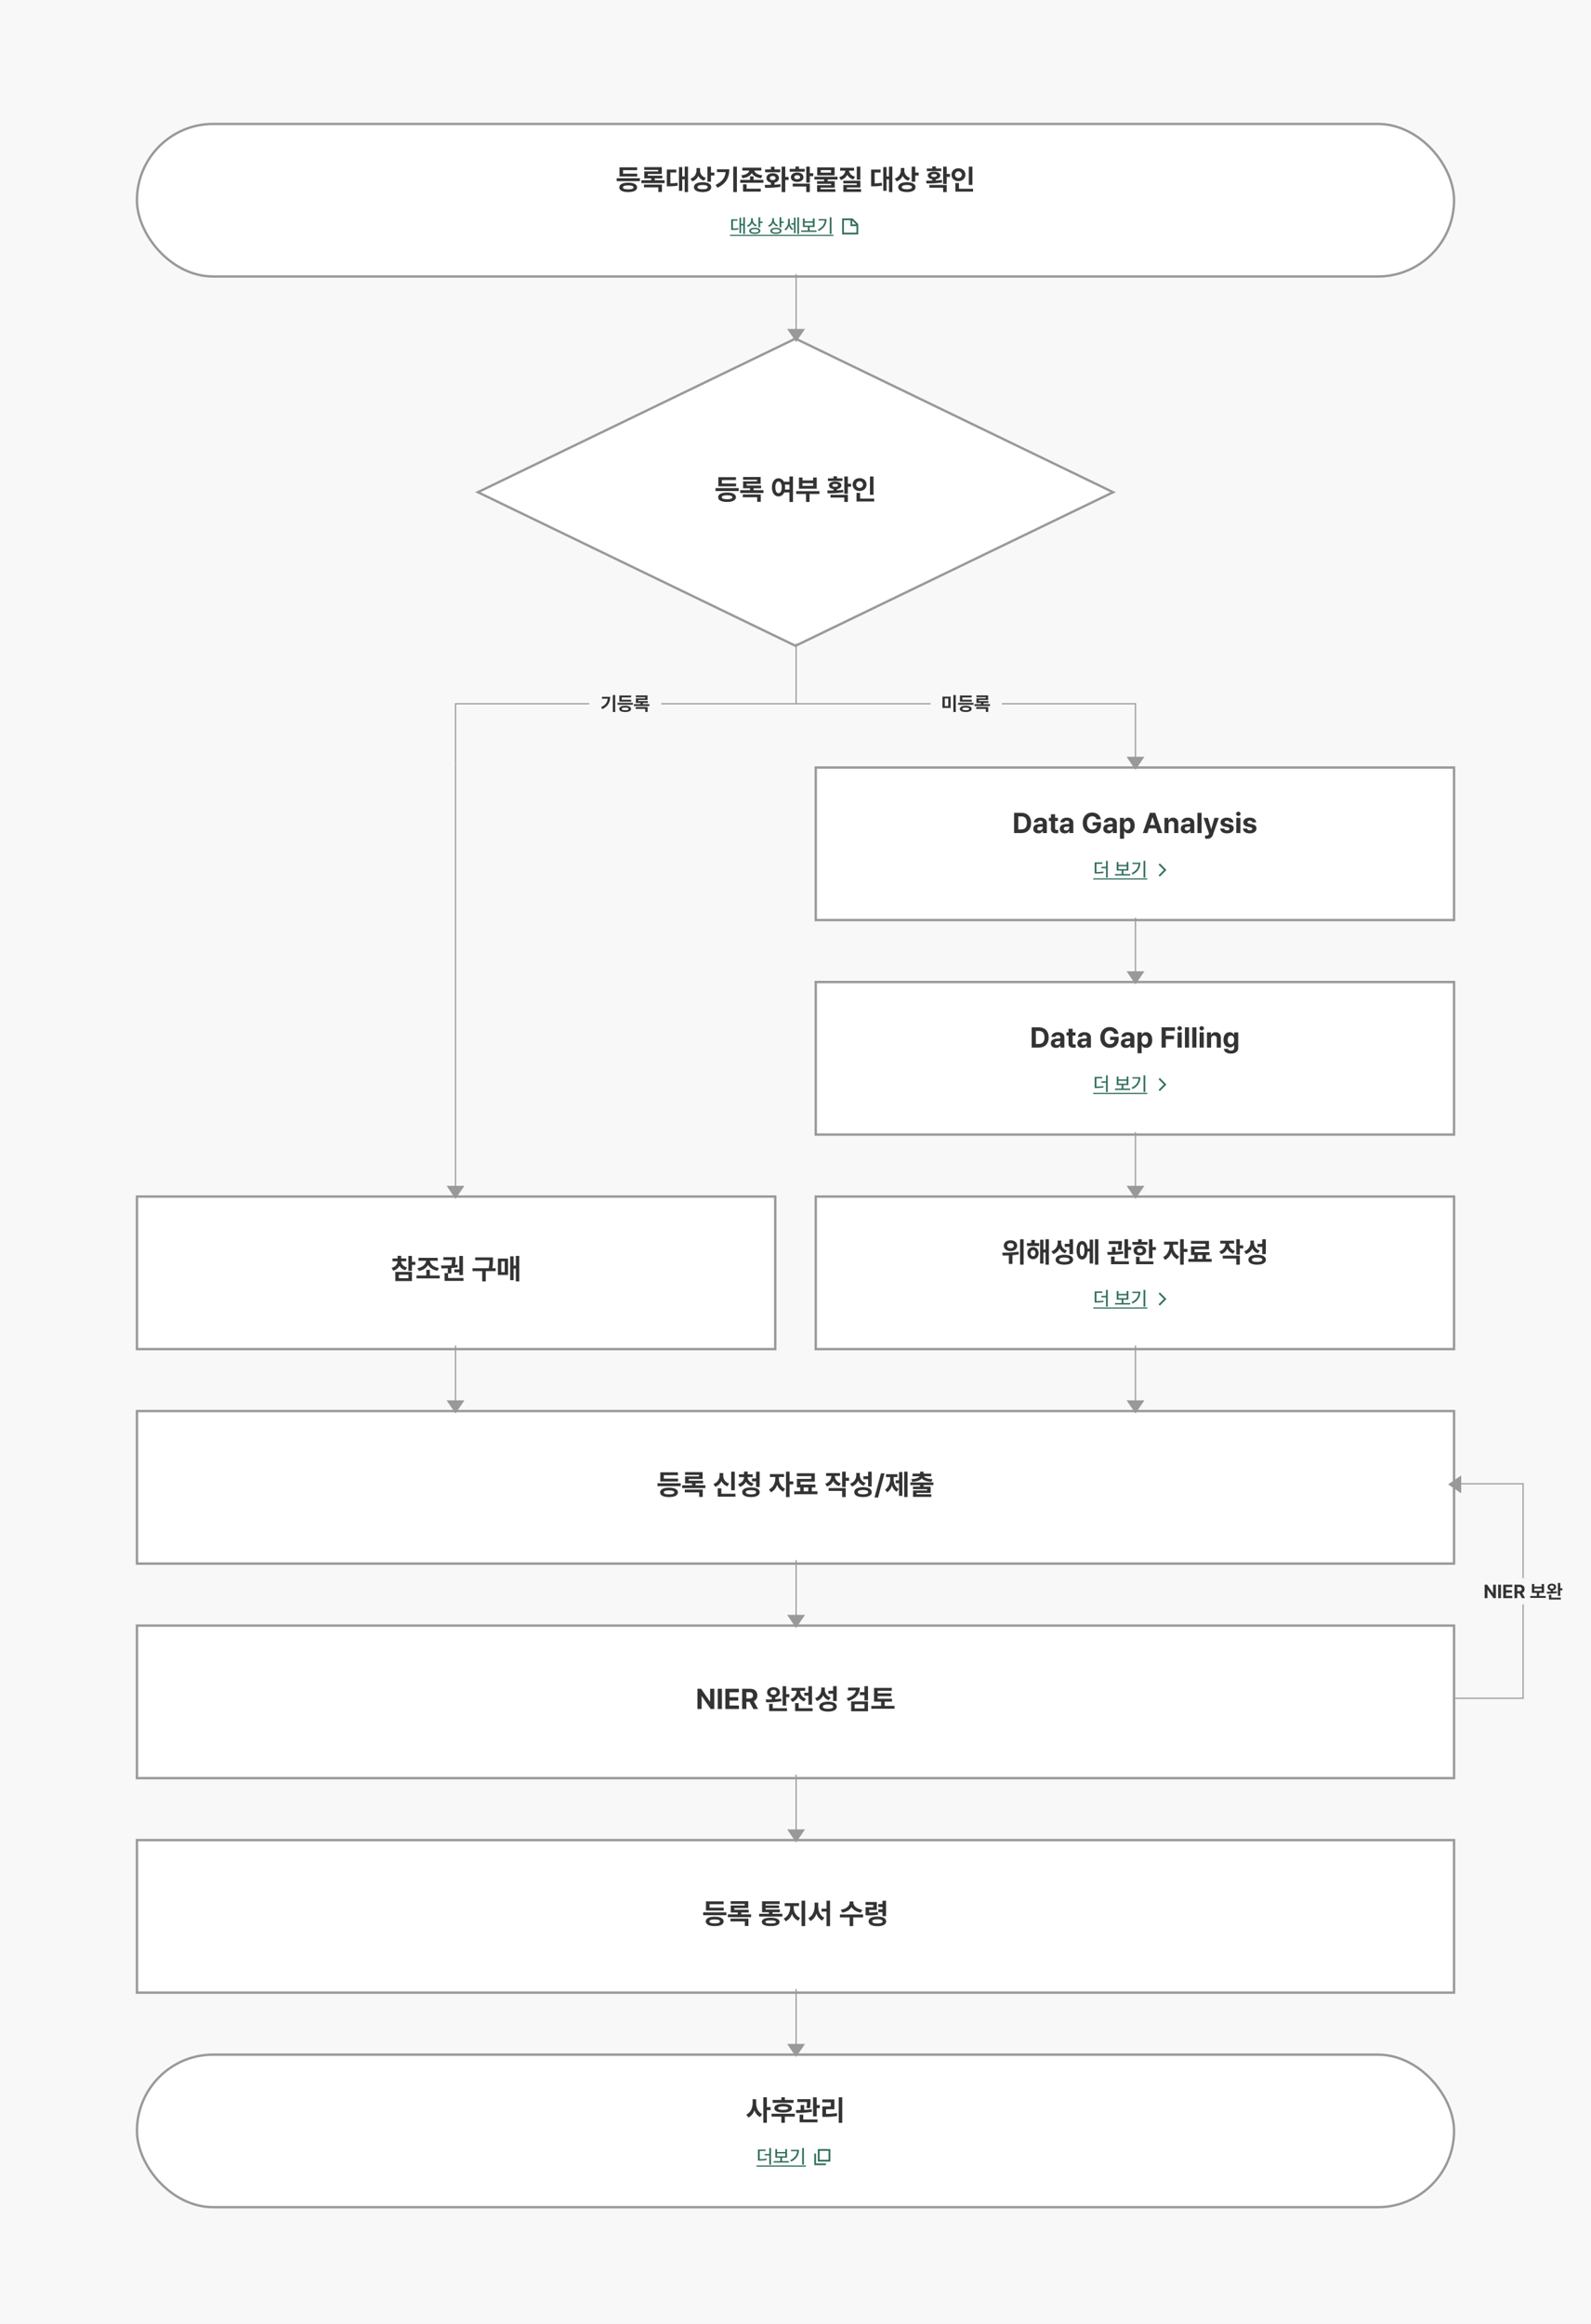 <svg id="flow_chart_2_4" xmlns="http://www.w3.org/2000/svg" width="1336" height="1950" viewBox="0 0 1336 1950">
    <defs>
        <filter id="다각형_3" x="390" y="274" width="556" height="278" filterUnits="userSpaceOnUse">
            <feOffset dy="3"/>
            <feGaussianBlur stdDeviation="3" result="blur"/>
            <feFlood flood-color="#111" flood-opacity=".102"/>
            <feComposite operator="in" in2="blur"/>
            <feComposite in="SourceGraphic"/>
        </filter>
        <filter id="box" x="105" y="1174" width="1126" height="148" filterUnits="userSpaceOnUse">
            <feOffset dy="3"/>
            <feGaussianBlur stdDeviation="3" result="blur-2"/>
            <feFlood flood-color="#111" flood-opacity=".102"/>
            <feComposite operator="in" in2="blur-2"/>
            <feComposite in="SourceGraphic"/>
        </filter>
        <filter id="box-2" x="105" y="1354" width="1126" height="148" filterUnits="userSpaceOnUse">
            <feOffset dy="3"/>
            <feGaussianBlur stdDeviation="3" result="blur-3"/>
            <feFlood flood-color="#111" flood-opacity=".102"/>
            <feComposite operator="in" in2="blur-3"/>
            <feComposite in="SourceGraphic"/>
        </filter>
        <filter id="box-3" x="105" y="1534" width="1126" height="148" filterUnits="userSpaceOnUse">
            <feOffset dy="3"/>
            <feGaussianBlur stdDeviation="3" result="blur-4"/>
            <feFlood flood-color="#111" flood-opacity=".102"/>
            <feComposite operator="in" in2="blur-4"/>
            <feComposite in="SourceGraphic"/>
        </filter>
        <filter id="area" x="105" y="1714" width="1126" height="148" filterUnits="userSpaceOnUse">
            <feOffset dy="3"/>
            <feGaussianBlur stdDeviation="3" result="blur-5"/>
            <feFlood flood-color="#111" flood-opacity=".102"/>
            <feComposite operator="in" in2="blur-5"/>
            <feComposite in="SourceGraphic"/>
        </filter>
        <filter id="area-2" x="105" y="94" width="1126" height="148" filterUnits="userSpaceOnUse">
            <feOffset dy="3"/>
            <feGaussianBlur stdDeviation="3" result="blur-6"/>
            <feFlood flood-color="#111" flood-opacity=".102"/>
            <feComposite operator="in" in2="blur-6"/>
            <feComposite in="SourceGraphic"/>
        </filter>
        <filter id="box-4" x="675" y="994" width="556" height="148" filterUnits="userSpaceOnUse">
            <feOffset dy="3"/>
            <feGaussianBlur stdDeviation="3" result="blur-7"/>
            <feFlood flood-color="#111" flood-opacity=".102"/>
            <feComposite operator="in" in2="blur-7"/>
            <feComposite in="SourceGraphic"/>
        </filter>
        <filter id="box-5" x="675" y="814" width="556" height="148" filterUnits="userSpaceOnUse">
            <feOffset dy="3"/>
            <feGaussianBlur stdDeviation="3" result="blur-8"/>
            <feFlood flood-color="#111" flood-opacity=".102"/>
            <feComposite operator="in" in2="blur-8"/>
            <feComposite in="SourceGraphic"/>
        </filter>
        <filter id="box-6" x="675" y="634" width="556" height="148" filterUnits="userSpaceOnUse">
            <feOffset dy="3"/>
            <feGaussianBlur stdDeviation="3" result="blur-9"/>
            <feFlood flood-color="#111" flood-opacity=".102"/>
            <feComposite operator="in" in2="blur-9"/>
            <feComposite in="SourceGraphic"/>
        </filter>
        <filter id="box-7" x="105" y="994" width="556" height="148" filterUnits="userSpaceOnUse">
            <feOffset dy="3"/>
            <feGaussianBlur stdDeviation="3" result="blur-10"/>
            <feFlood flood-color="#111" flood-opacity=".102"/>
            <feComposite operator="in" in2="blur-10"/>
            <feComposite in="SourceGraphic"/>
        </filter>
        <style>
            .cls-1{fill:#f8f8f8}.cls-4{fill:#fff}.cls-3{fill:#333}.cls-4{stroke:#999;stroke-width:2px}.cls-5{fill:red;opacity:0}.cls-7{stroke:#326f5e;stroke-width:1.5px}.cls-13,.cls-7{fill:none}.cls-8{fill:#326f5e}.cls-9{fill:#999}.cls-11{stroke:none}
        </style>
    </defs>
    <path id="bg" class="cls-1" d="M0 0h1336v1950H0z"/>
    <g id="fc_boxes" transform="translate(-293 -947)">
        <g id="fc_diamond" transform="translate(692 1227)">
            <g transform="translate(-399 -280)" style="filter:url(#다각형_3)">
                <g id="다각형_3-2" data-name="다각형 3" style="fill:#fff">
                    <path class="cls-11" d="M269 258.89 2.298 130 269 1.11 535.702 130 269 258.89z" transform="translate(399 280)"/>
                    <path d="M269 2.221 4.596 130 269 257.779 533.404 130 269 2.221M269 0l269 130-269 130L0 130 269 0z" style="fill:#999;stroke:none" transform="translate(399 280)"/>
                </g>
            </g>
            <path id="패스_11016" data-name="패스 11016" class="cls-3" d="M87.185 9.707V6.8H99V4.4H84.2v7.682h14.91V9.707zm-5.337 6.307h19.492v-2.437H81.848zm9.688 1.286c-4.657 0-7.467 1.409-7.467 3.912 0 2.528 2.809 3.953 7.467 3.945 4.633.008 7.417-1.417 7.434-3.945-.017-2.505-2.801-3.912-7.434-3.912zm0 5.586c-2.95-.008-4.434-.539-4.417-1.674-.017-1.077 1.467-1.633 4.417-1.641 2.9.008 4.425.564 4.434 1.641-.009 1.133-1.534 1.664-4.434 1.672zm22.276-9.166h6.307v-2.3h-12.141v-1.414h11.751V4.238H104.97V6.55h11.76v1.3H105v5.867h5.851v1.55h-8.279v2.387h19.508v-2.386h-8.271zm3.017 7.5v3.845h3.017v-6.2h-15.092v2.354zM143.92 8.207h-4.674a5.008 5.008 0 0 0-4.483-2.884c-3.24 0-5.552 2.95-5.544 7.591-.008 4.691 2.3 7.624 5.544 7.624a5.094 5.094 0 0 0 4.7-3.323h4.459v8h2.959v-21.4h-2.961zm-9.157 9.622c-1.591 0-2.685-1.724-2.677-4.914-.008-3.157 1.086-4.89 2.677-4.89 1.608 0 2.677 1.732 2.685 4.89-.009 3.185-1.078 4.914-2.686 4.914zm5.378-3.008a12.64 12.64 0 0 0 .141-1.906 12.441 12.441 0 0 0-.207-2.3h3.845v4.2zm23.677-10.169V7.1h-8.967V4.652H151.9v9.414h14.909V4.652zm-8.967 7.028V9.45h8.967v2.23zm-5.238 4.45v2.345h8.213v6.688h2.959v-6.688h8.337V16.13zm34.243-10.724v-1.74h-2.983v1.74h-4.624v2.171h12.2V5.406zm9.116 4.541v-6.1h-2.992v14.496h2.992V12.4h2.735V9.948zm-3.986 5.072c-1.633.2-3.381.34-5.13.423v-1.1c2.271-.34 3.7-1.467 3.7-3.091-.008-1.972-2.08-3.191-5.221-3.182-3.157-.008-5.238 1.21-5.229 3.182-.008 1.641 1.442 2.776 3.762 3.1v1.2c-1.848.05-3.622.058-5.188.058l.307 2.312a79.952 79.952 0 0 0 13.21-.845zm-9.017-3.771c-.008-.82.854-1.193 2.37-1.193 1.5 0 2.354.373 2.362 1.193-.008.779-.862 1.235-2.362 1.227-1.516.008-2.378-.447-2.369-1.226zM189.981 21.5v3.663h2.992v-5.975H178.4V21.5zm21.547-17.652V19.18h3V3.848zm-2.867 6.729c0-3.124-2.552-5.378-5.826-5.378s-5.843 2.254-5.835 5.378c-.008 3.174 2.561 5.412 5.834 5.412s5.826-2.238 5.826-5.412zm-8.735 0a2.895 2.895 0 0 1 5.785 0 2.893 2.893 0 0 1-5.785 0zm3.331 7.052h-3.025v7.16h14.859v-2.411h-11.834z" transform="translate(120 116)"/>
        </g>
        <g id="fc_box_big_no_btn" transform="translate(407 2127)">
            <g transform="translate(-114 -1180)" style="filter:url(#box)">
                <g id="box-8" data-name="box" class="cls-4">
                    <path class="cls-11" d="M0 0h1108v130H0z" transform="translate(114 1180)"/>
                    <path class="cls-13" d="M1 1h1106v128H1z" transform="translate(114 1180)"/>
                </g>
            </g>
            <path id="패스_11025" data-name="패스 11025" class="cls-3" d="M413.456 9.707V6.8h11.818V4.4h-14.8v7.682h14.909V9.707zm-5.337 6.307h19.491v-2.437h-19.491zm9.688 1.285c-4.657 0-7.467 1.409-7.467 3.912 0 2.528 2.809 3.953 7.467 3.945 4.633.008 7.417-1.417 7.434-3.945-.017-2.504-2.802-3.911-7.434-3.911zm0 5.586c-2.95-.008-4.434-.539-4.417-1.674-.017-1.077 1.467-1.633 4.417-1.641 2.9.008 4.425.564 4.434 1.641-.009 1.134-1.534 1.665-4.434 1.673zm22.276-9.166h6.307v-2.3h-12.141v-1.413H446V4.238h-14.76V6.55H443v1.3h-11.727v5.867h5.851v1.55h-8.279v2.387h19.508v-2.386h-8.271zm3.017 7.5v3.845h3.017v-6.2h-15.092v2.354zm26.909-17.37V19.42h3V3.848zm-8.222 7.851a8.221 8.221 0 0 0 5.014 4.434l1.525-2.354a6.773 6.773 0 0 1-5.006-6.713v-2.05h-3.1v2.055a7.257 7.257 0 0 1-5.146 7.077l1.558 2.362a8.522 8.522 0 0 0 5.155-4.811zm-.05 6.2h-3.025v6.89h14.859v-2.412h-11.833zm20.586-5.594a7.867 7.867 0 0 0 5.1 3.7l1.4-2.3c-3.431-.887-5.039-3.108-5.064-5.3h4.293V6.052H483.8V3.74h-3.017v2.312h-4.293v2.354h4.293c-.025 2.42-1.608 4.84-5.022 5.818l1.4 2.337a7.875 7.875 0 0 0 5.162-4.252zm5.1-.365h3.477v4.782h2.983V3.815H490.9V9.55h-3.472zm-.837 5.138c-4.525 0-7.334 1.442-7.326 4-.008 2.577 2.8 4.077 7.326 4.069 4.541.008 7.343-1.492 7.351-4.069-.003-2.554-2.804-3.996-7.346-3.996zm0 5.8c-2.826-.008-4.359-.63-4.351-1.8-.008-1.144 1.525-1.724 4.351-1.715 2.884-.008 4.376.572 4.384 1.715-.003 1.175-1.495 1.797-4.379 1.805zm32.433-10.909V3.815h-2.992v21.348h2.992v-10.7h3.149V11.97zm-8.95-3.646h4.293V5.878h-11.818v2.445h4.517v1.31c-.017 3.53-1.807 7.5-5.362 9.157l1.74 2.362a10.573 10.573 0 0 0 5.171-6.373 10.017 10.017 0 0 0 5.014 5.826l1.666-2.345a9.492 9.492 0 0 1-5.221-8.627zm27.622 8.735h3.017v-2.413h-12.53v-2.37h12.032V5.207h-15.05v2.4h12.091V9.9h-12.058v7.16h2.751v3.273h-5v2.445h19.508v-2.447h-4.765zm-2.942 0v3.273h-3.9v-3.274zM566.157 9V3.815h-3v12.878h3v-5.2h2.867V9zm-10.533 2.751a8.105 8.105 0 0 0 4.923 4.185l1.517-2.3c-3.448-1.119-4.956-3.671-4.964-6.174h4.26V5.075h-11.636v2.386h4.359A6.963 6.963 0 0 1 548.912 14l1.583 2.3a8.354 8.354 0 0 0 5.129-4.546zm7.533 8.238v5.171h3V17.6H551.8v2.387zm24.8-3.663V3.815h-2.983v3.92h-4v2.445h4v6.149zM576.6 11.439a7.834 7.834 0 0 0 4.74 4.177l1.591-2.337a6.513 6.513 0 0 1-4.89-6.555v-1.79h-3.017v1.931a7.126 7.126 0 0 1-5.246 7.019l1.591 2.387a8.473 8.473 0 0 0 5.231-4.832zm4.069 5.436c-4.541 0-7.334 1.533-7.326 4.152-.008 2.635 2.785 4.135 7.326 4.127 4.558.008 7.343-1.492 7.351-4.127-.009-2.618-2.794-4.151-7.352-4.151zm0 5.95c-2.826.008-4.359-.613-4.351-1.8-.008-1.218 1.525-1.831 4.351-1.831s4.376.613 4.384 1.831c-.009 1.188-1.553 1.809-4.385 1.801zm15.124-17.593-5.47 20.32h3l5.47-20.32zm19.467 19.931h2.826V3.815h-2.826zm-7.144-14.022v2.4h2.809v10.628h2.8v-20h-2.8v6.97zM606.4 8.4h3.232V6h-9.613v2.4h3.5v1.133c0 3.63-1.169 7.459-4.309 9.4l1.807 2.2a9.93 9.93 0 0 0 3.978-5.809 9.022 9.022 0 0 0 3.878 5.32l1.749-2.2c-3.116-1.782-4.227-5.362-4.218-8.917zm15.63 3.945c3.986-.207 6.729-1.21 8.072-2.809 1.351 1.6 4.1 2.6 8.055 2.809l.878-2.2c-4.309-.182-6.481-1.2-7.086-2.436h6.025v-2.22h-6.389V3.807h-2.967v1.682h-6.348V7.7h5.975c-.622 1.235-2.785 2.254-7.036 2.436zm17.784.572h-19.366v2.18h8.188v1.343h-5.983v2.138h11.884v1.061h-11.868v5.378h15.373v-2.2H625.6v-1.176h11.884v-5.2h-5.892v-1.347h8.221z" transform="translate(30 51)"/>
        </g>
        <g id="fc_box_big_no_btn-2" data-name="fc_box_big_no_btn" transform="translate(407 2307)">
            <g transform="translate(-114 -1360)" style="filter:url(#box-2)">
                <g id="box-9" data-name="box" class="cls-4">
                    <path class="cls-11" d="M0 0h1108v130H0z" transform="translate(114 1360)"/>
                    <path class="cls-13" d="M1 1h1106v128H1z" transform="translate(114 1360)"/>
                </g>
            </g>
            <path id="패스_11026" data-name="패스 11026" class="cls-3" d="M452.319 6.028V16.8h-.149l-7.4-10.773h-3.1V23h3.522V12.218h.124L452.775 23h3.05V6.028zm6.373 0V23h3.522V6.028zM476.5 23v-2.917h-7.9v-4.119h7.276v-2.909H468.6v-4.11h7.865V6.028h-11.384V23zm16.044 0-3.613-6.6a4.885 4.885 0 0 0 3-4.84c0-3.348-2.213-5.528-6.075-5.528h-6.646V23h3.522v-6.033h2.685L488.642 23zM485.2 8.92c2.1 0 3.108.936 3.108 2.635s-1.011 2.561-3.1 2.561h-2.478V8.92zm30.953-5.072h-2.992v16.276h2.992v-7.077h2.735v-2.486h-2.735zm-4.185 10.434c-1.558.224-3.232.373-4.906.481V13.2c2.287-.489 3.82-2.08 3.837-4.16-.017-2.577-2.262-4.334-5.378-4.334-3.133 0-5.378 1.757-5.362 4.334-.017 2.1 1.558 3.713 3.9 4.177V14.9a156.4 156.4 0 0 1-5.022.066l.315 2.37a75.543 75.543 0 0 0 12.837-.878zm-9.033-5.246c-.017-1.334 1.069-2.072 2.586-2.08 1.525.008 2.561.746 2.569 2.08-.008 1.293-1.036 2.055-2.569 2.055-1.514 0-2.6-.762-2.583-2.055zm-1.077 9.655v6.075h15.033v-2.4h-12.014v-3.675zm29.5-6.912h3.489v7.641h2.983V3.848h-2.983v5.519h-3.489zm-4.939.58a8.109 8.109 0 0 0 4.914 4.251l1.475-2.37a6.573 6.573 0 0 1-4.906-6.224v-.34h4.251v-2.4H520.59v2.4h4.276V8a6.884 6.884 0 0 1-5.13 6.622l1.533 2.42a8.412 8.412 0 0 0 5.155-4.683zm.24 5.7h-2.983v6.731h14.66v-2.412h-11.672zm31.923-1.732V3.815H555.6v3.92h-4v2.445h4v6.149zm-11.362-4.89a7.834 7.834 0 0 0 4.74 4.177l1.591-2.337a6.513 6.513 0 0 1-4.89-6.555V4.934h-3.017v1.931a7.126 7.126 0 0 1-5.246 7.019L542 16.271a8.473 8.473 0 0 0 5.225-4.832zm4.069 5.436c-4.541 0-7.334 1.533-7.326 4.152-.008 2.635 2.785 4.135 7.326 4.127 4.558.008 7.343-1.492 7.351-4.127-.003-2.616-2.788-4.149-7.346-4.149zm0 5.95c-2.826.008-4.359-.613-4.351-1.8-.008-1.218 1.525-1.831 4.351-1.831s4.376.613 4.384 1.831c-.003 1.19-1.545 1.811-4.379 1.803zm30.6-13.914h-3.8v2.445h3.8v4.417h2.983V3.848h-2.983zm-3.936-3.837h-9.8v2.381h6.588c-.481 2.876-3.124 5.229-7.749 6.472l1.185 2.329c6.255-1.74 9.777-5.602 9.777-11.179zm6.92 19.823v-8.268h-14.145V24.9zm-2.967-5.925v3.58h-8.246v-3.58zm16.981-2.2h6.149V14.4h-12.05v-2.223h11.378V9.831h-11.376V7.7h11.884V5.3h-14.918v11.476h5.925v3.6h-8.229v2.4h19.508v-2.4h-8.271z" transform="translate(30 51)"/>
        </g>
        <g id="fc_box_big_no_btn-3" data-name="fc_box_big_no_btn" transform="translate(407 2487)">
            <g transform="translate(-114 -1540)" style="filter:url(#box-3)">
                <g id="box-10" data-name="box" class="cls-4">
                    <path class="cls-11" d="M0 0h1108v130H0z" transform="translate(114 1540)"/>
                    <path class="cls-13" d="M1 1h1106v128H1z" transform="translate(114 1540)"/>
                </g>
            </g>
            <path id="패스_11028" data-name="패스 11028" class="cls-3" d="M451.809 9.707V6.8h11.818V4.4h-14.8v7.682h14.909V9.707zm-5.337 6.307h19.492v-2.437h-19.492zm9.688 1.286c-4.657 0-7.467 1.409-7.467 3.912 0 2.528 2.809 3.953 7.467 3.945 4.633.008 7.417-1.417 7.434-3.945-.017-2.505-2.801-3.912-7.434-3.912zm0 5.586c-2.95-.008-4.434-.539-4.417-1.674-.017-1.077 1.467-1.633 4.417-1.641 2.9.008 4.425.564 4.434 1.641-.008 1.133-1.533 1.664-4.434 1.672zm22.276-9.166h6.307v-2.3H472.6v-1.414h11.751V4.238h-14.76V6.55h11.76v1.3h-11.724v5.867h5.851v1.55H467.2v2.387h19.508v-2.386h-8.271zm3.017 7.5v3.845h3.017v-6.2h-15.092v2.354zM504.7 13.5h6.174v-2.276h-11.985v-1.218h11.3V7.834h-11.3V6.649h11.8V4.337h-14.783V13.5h5.794v1.32h-8.238v2.345h19.508V14.82h-8.27zm-1.5 4.633c-4.765-.008-7.467 1.26-7.467 3.506 0 2.3 2.7 3.522 7.467 3.514 4.707.008 7.417-1.21 7.434-3.514-.018-2.239-2.728-3.512-7.434-3.504zm0 4.807c-3.058.008-4.483-.39-4.475-1.3-.008-.9 1.417-1.293 4.475-1.293 3.008 0 4.425.4 4.434 1.293-.01.912-1.427 1.31-4.434 1.302zm25.889 2.221h3.025V3.815h-3.025zm-6.572-16.84h4.467V5.878h-12.042v2.445h4.533v1.31c-.008 3.622-1.84 7.575-5.37 9.157l1.7 2.345a10.336 10.336 0 0 0 5.246-6.3 9.657 9.657 0 0 0 5.213 5.768l1.608-2.345a9.2 9.2 0 0 1-5.354-8.627zm27.53 2.213h-4.177v2.412h4.177v12.267h2.959V3.815h-2.959zm-6.961-5.072h-3.041v3.193c-.017 4.011-1.691 8.13-5.337 9.787l1.873 2.428a10.282 10.282 0 0 0 5-6.29 9.661 9.661 0 0 0 4.856 5.9l1.803-2.38c-3.547-1.533-5.163-5.436-5.155-9.448zm27.953 3.771c1.392 2.312 4.127 4.044 7.856 4.575l1.168-2.412c-4.881-.6-7.45-3.39-7.45-5.909V4.453h-3.141v1.036c-.008 2.519-2.569 5.3-7.417 5.909l1.177 2.412c3.696-.531 6.414-2.263 7.807-4.575zm-9.739 6.192v2.436h8.188v7.3h2.959v-7.3h8.312v-2.436zm38.727 1.392V3.848h-3v2.834h-3.489v2.412h3.489v2h-3.489v2.4h3.489v3.331zm-6.961-3.617a41.621 41.621 0 0 1-7.227.5v-2.145h6.439V4.934h-9.431v2.411h6.472v1.964h-6.439v6.82h1.608a47.537 47.537 0 0 0 8.851-.522zm-.29 3.945c-4.583 0-7.376 1.508-7.367 4.061-.008 2.561 2.785 4.019 7.367 4.019 4.566 0 7.343-1.459 7.351-4.019-.008-2.549-2.784-4.057-7.351-4.057zm0 5.8c-2.867 0-4.351-.555-4.343-1.74-.008-1.2 1.475-1.773 4.343-1.773 2.843 0 4.376.572 4.384 1.773-.008 1.195-1.541 1.745-4.384 1.745z" transform="translate(30 51)"/>
        </g>
        <g id="fc_start_end_link" transform="translate(407 2667)">
            <g transform="translate(-114 -1720)" style="filter:url(#area)">
                <g id="area-3" data-name="area" class="cls-4" transform="translate(114 1720)">
                    <rect class="cls-11" width="1108" height="130" rx="65"/>
                    <rect class="cls-13" x="1" y="1" width="1106" height="128" rx="64"/>
                </g>
            </g>
            <g id="fc_textlink" transform="translate(671 79)">
                <g id="stack" transform="translate(-2524.094 20210)">
                    <g id="ico_fc_pop_up" transform="translate(2419.596 -20209)">
                        <g id="그룹_1025" data-name="그룹 1025" transform="translate(-1101.074 -1125)">
                            <g id="그룹_1026" data-name="그룹 1026" transform="translate(1108.074 1129)">
                                <path id="사각형_878" data-name="사각형 878" style="stroke:#326f5e;stroke-width:1.5px;fill:#fff" d="M0 0h9v9H0z"/>
                            </g>
                            <path id="패스_6896" data-name="패스 6896" class="cls-7" d="M1104.574 1132.941v9h9" transform="translate(.5 -.941)"/>
                        </g>
                    </g>
                    <path id="패스_11030" data-name="패스 11030" class="cls-8" d="M-10.028-7.669h-3.89v1.227h3.89v7.8h1.481v-14.032h-1.481zm-8.022-2.475h4.917v-1.226h-6.414v9.287h1.1a31.721 31.721 0 0 0 6.365-.464l-.166-1.215a30.034 30.034 0 0 1-5.8.442zM.707-4.508H4.9v-7.21H3.42V-9.3h-6.873v-2.414h-1.486v7.21h4.177v2.873H-6.4v1.222H6.414v-1.226H.707zM3.42-8.11v2.4h-6.873v-2.4zm14.16 9.436h1.492v-14H17.58zM8.249-11.166v1.182H13.4c-.293 3.265-2.1 5.79-5.829 7.558l.785 1.2c4.807-2.293 6.547-5.845 6.558-9.939zM-20.751 2h41.5v1h-41.5z" transform="translate(2395.094 -20194)"/>
                </g>
            </g>
            <path id="패스_11029" data-name="패스 11029" class="cls-3" d="M499.959 12.044V3.815h-2.992v21.348h2.992V14.572h3.149v-2.528zm-8.975-6.58h-2.992v3.191c-.008 3.961-1.715 8.039-5.32 9.7l1.831 2.428a10.307 10.307 0 0 0 5-6.215 9.73 9.73 0 0 0 4.715 5.8l1.807-2.378c-3.423-1.657-5.055-5.511-5.039-9.331zm24.091.572V3.8h-2.959v2.236h-7.3v2.4h17.511v-2.4zM513.6 16.569c4.591 0 7.351-1.293 7.359-3.638-.008-2.378-2.768-3.663-7.359-3.663s-7.367 1.285-7.359 3.663c-.009 2.345 2.759 3.638 7.359 3.638zm0-5.088c2.826 0 4.243.464 4.26 1.45-.017.961-1.434 1.425-4.26 1.417-2.851.008-4.26-.456-4.251-1.417-.009-.986 1.4-1.45 4.251-1.45zm-9.713 6.133v2.42h8.229v5.146h2.959v-5.147h8.32v-2.42zm37.923-13.8h-3.058v15.979h3.058v-6.97h2.59v-2.494h-2.594zm-5.7 9.149a35.464 35.464 0 0 0 .489-6.257V5.373h-10.991v2.436h8.055a28.5 28.5 0 0 1-.5 4.881zm1.492.878c-2.005.29-4.185.456-6.315.547V10.3h-2.975v4.185c-1.417.025-2.76.033-3.953.033l.257 2.378a76.835 76.835 0 0 0 13.135-.9zm-10.11 4.525v6.424h14.992v-2.412h-11.995v-4.011zm32.793 6.845h2.975V3.815h-2.975zm-10.669-11.377h7.036V5.613h-10.135v2.412h7.083v3.456h-7.069v8.735h1.914a57.731 57.731 0 0 0 10.566-.754l-.257-2.428a55.32 55.32 0 0 1-9.141.721z" transform="translate(30 36)"/>
        </g>
        <g id="fc_start_end_link-2" data-name="fc_start_end_link" transform="translate(407 1047)">
            <g transform="translate(-114 -100)" style="filter:url(#area-2)">
                <g id="area-4" data-name="area" class="cls-4" transform="translate(114 100)">
                    <rect class="cls-11" width="1108" height="130" rx="65"/>
                    <rect class="cls-13" x="1" y="1" width="1106" height="128" rx="64"/>
                </g>
            </g>
            <g id="fc_textlink-2" data-name="fc_textlink" transform="translate(671 79)">
                <g id="stack-2" data-name="stack" transform="translate(-2524.094 20210)">
                    <g id="ico_fc_pdf" transform="translate(2443.005 -20209)">
                        <g id="그룹_1025-2" data-name="그룹 1025" transform="translate(-1101.5 -1126.5)">
                            <path id="패스_6892" data-name="패스 6892" class="cls-7" d="M1108.592 1130.5h7.714l4.286 4.286v7.714h-12z" transform="translate(-3.092)"/>
                            <path id="패스_6891" data-name="패스 6891" class="cls-7" d="M1052.728 2115.047v5h5" transform="translate(59.772 -984.547)"/>
                        </g>
                    </g>
                    <path id="패스_11015" data-name="패스 11015" class="cls-8" d="M-32.34-7.122h-1.812v-5.265h-1.37V.608h1.37v-6.52h1.812v7.238h1.409v-14h-1.409zm-8.641-2.663h3.751v-1.2h-5.238v8.95h.928a24.776 24.776 0 0 0 5.182-.409l-.122-1.227a23.592 23.592 0 0 1-4.5.381zm22.878-2.89h-1.486v8.448h1.489v-3.685h2.028v-1.237H-18.1zm-6.889 4.625a5.583 5.583 0 0 0 3.3 3.011L-20.9-6.2a4.588 4.588 0 0 1-3.381-4.227v-1.514h-1.47v1.387a5.013 5.013 0 0 1-3.459 4.735l.8 1.177a5.766 5.766 0 0 0 3.418-3.408zm2.365 4.15c-2.906 0-4.7.961-4.7 2.591 0 1.663 1.79 2.608 4.7 2.608 2.884 0 4.652-.945 4.652-2.608 0-1.625-1.768-2.591-4.652-2.591zm0 4.033c-2.022-.011-3.221-.514-3.21-1.442-.011-.89 1.188-1.414 3.21-1.414s3.2.525 3.2 1.414c-.001.933-1.184 1.436-3.2 1.447zM-.362-12.674h-1.486v8.448h1.486v-3.686h2.028v-1.237H-.362zM-7.251-8.05a5.583 5.583 0 0 0 3.3 3.011l.79-1.166a4.588 4.588 0 0 1-3.381-4.227v-1.514h-1.47v1.387a5.013 5.013 0 0 1-3.459 4.735l.8 1.177a5.766 5.766 0 0 0 3.42-3.403zm2.364 4.15c-2.906 0-4.7.961-4.7 2.591 0 1.663 1.79 2.608 4.7 2.608C-2 1.3-.235.359-.235-1.3c0-1.634-1.765-2.6-4.652-2.6zm0 4.033C-6.909.127-8.108-.376-8.1-1.3c-.011-.89 1.188-1.414 3.21-1.414s3.2.525 3.2 1.414C-1.688-.376-2.87.127-4.887.138zm17.973 1.193h1.425v-14h-1.425zM8.025-7.751v1.232h2.182V.635h1.4V-12.4h-1.4v4.652zM6.738-11.4H5.3v2.613a7.023 7.023 0 0 1-3.022 6.05l.928 1.1a6.975 6.975 0 0 0 2.835-4.109 6.471 6.471 0 0 0 2.674 3.812l.835-1.149a6.729 6.729 0 0 1-2.812-5.768zm16.674 6.892H27.6v-7.21h-1.476V-9.3h-6.873v-2.414h-1.486v7.21h4.177v2.873h-5.635v1.222h12.812v-1.226h-5.707zm2.713-3.6v2.4h-6.874v-2.4zm14.16 9.436h1.492v-14h-1.492zm-9.332-12.494v1.182H36.1c-.293 3.265-2.1 5.79-5.829 7.558l.785 1.2c4.807-2.293 6.547-5.845 6.558-9.939zM-43.456 2h86.912v1h-86.912z" transform="translate(2395.55 -20194)"/>
                </g>
            </g>
            <path id="패스_11323" data-name="패스 11323" class="cls-3" d="M379.18 9.707V6.8H391V4.4h-14.8v7.682h14.9V9.707zm-5.337 6.307h19.492v-2.437h-19.492zm9.687 1.286c-4.657 0-7.467 1.409-7.467 3.912 0 2.528 2.809 3.953 7.467 3.945 4.633.008 7.417-1.417 7.434-3.945-.017-2.505-2.801-3.912-7.434-3.912zm0 5.586c-2.95-.008-4.434-.539-4.417-1.674-.017-1.077 1.467-1.633 4.417-1.641 2.9.008 4.425.564 4.434 1.641-.008 1.133-1.533 1.664-4.434 1.672zm22.276-9.166h6.307v-2.3h-12.141v-1.414h11.751V4.238h-14.76V6.55h11.76v1.3H397v5.867h5.851v1.55h-8.279v2.387h19.508v-2.386h-8.271zm3.017 7.5v3.845h3.017v-6.2h-15.091v2.354zm22.127-9.157h-2.055V4.188h-2.743v19.931h2.743v-9.663h2.055v10.707h2.826V3.815h-2.826zM418.942 8.7h4.964V6.3h-7.964v14.03h1.492a38.764 38.764 0 0 0 7.682-.588l-.224-2.436a35.125 35.125 0 0 1-5.95.522zm34.077-4.881h-3v12.659h3V11.29h2.867V8.812h-2.867zM442.4 11.547a7.889 7.889 0 0 0 4.765 4.069l1.583-2.329c-3.373-1.036-4.881-3.522-4.881-6.108v-2.22h-2.997V6.89a7.112 7.112 0 0 1-5.1 6.978l1.608 2.345a8.2 8.2 0 0 0 5.022-4.666zm3.622 5.37c-4.492-.008-7.309 1.525-7.3 4.1-.008 2.627 2.809 4.144 7.3 4.135 4.425.008 7.2-1.508 7.2-4.135-.004-2.575-2.78-4.108-7.205-4.1zm0 5.9c-2.793-.008-4.318-.58-4.309-1.8-.008-1.152 1.517-1.773 4.309-1.773 2.776 0 4.251.622 4.251 1.773-.005 1.221-1.48 1.792-4.256 1.801zm25.724 2.345h3.025V3.815h-3.031zm-13.682-19.1v2.344h7.268c-.481 4.74-2.909 8.1-8.412 10.715l1.558 2.378c7.624-3.6 9.9-8.975 9.9-15.439zm21.489 7.459c3.978-.472 6.622-2.146 7.749-4.367 1.127 2.229 3.787 3.9 7.782 4.367l1.1-2.387c-4.21-.439-6.423-2.238-6.771-4.019h5.887V4.727h-15.935v2.386h5.851c-.356 1.773-2.536 3.58-6.746 4.019zm9.232-1.541h-2.967v2.967H477.6v2.4h19.459v-2.4h-8.279zm-8.834 6.671v6.139h14.892v-2.412h-11.898v-3.729zm35.455-6.151V3.815h-3.017v21.348h3.017V14.978h2.785V12.5zm-9.05-6.3V3.939h-3.008V6.2h-4.84v2.347h12.655V6.2zm0 11.064c2.254-.431 3.754-1.89 3.771-3.862-.017-2.4-2.2-4.019-5.246-4.019-3.108 0-5.262 1.624-5.254 4.019-.008 1.964 1.459 3.414 3.721 3.854V19.1c-1.889.041-3.7.041-5.254.041l.4 2.436a72.853 72.853 0 0 0 13.036-.87l-.2-2.171c-1.591.224-3.282.356-4.972.448zM502.47 13.4c-.008-1.11.953-1.74 2.412-1.74 1.417 0 2.37.63 2.37 1.74s-.953 1.724-2.37 1.724c-1.459.003-2.421-.602-2.412-1.724zm24.456-7.666V3.715h-2.983v2.023h-4.848v2.345h12.663V5.738zm9.1 3.63V3.815h-3v13.392h3V11.8h2.867V9.367zm-5.345 3.34c0-2.345-2.155-3.928-5.246-3.936-3.1.008-5.3 1.591-5.3 3.936-.008 2.345 2.2 3.928 5.3 3.928s5.245-1.58 5.245-3.925zm-7.633 0c0-1.094.953-1.682 2.387-1.691 1.425.008 2.4.6 2.412 1.691-.008 1.086-.986 1.649-2.412 1.649s-2.388-.56-2.388-1.646zm9.978 7.782v4.674h3V18.1h-14.363v2.387zm9.232-16.036v6.721h14.586V4.453zm2.934 4.409v-2.1h8.66v2.1zm14.12 3.441h-19.458v2.345h8.188v1.367H542.1v2.254h11.884v1.1h-11.868v5.644h15.373v-2.25H545.05v-1.285h11.884v-5.461h-5.892v-1.368h8.271zm16.144-8.486v10.957h2.967V3.815zm-8.006 6.812a7.984 7.984 0 0 0 5.155 3.936l1.417-2.3c-3.273-.854-4.881-2.934-5.088-5.064h4.266V4.809h-11.725V7.2h4.384c-.215 2.287-1.848 4.525-5.163 5.453L562.055 15a8.2 8.2 0 0 0 5.395-4.373zm-.34 10.691h11.345v-5.693h-14.311v2.262h11.329v1.294h-11.28v5.834h14.843v-2.3H567.11zm35.39-9.256h-2.055V4.188H597.7v19.931h2.743v-9.663h2.057v10.707h2.826V3.815H602.5zM590.489 8.7h4.964V6.3h-7.964v14.03h1.492a38.763 38.763 0 0 0 7.682-.588l-.224-2.436a35.124 35.124 0 0 1-5.95.522zm34.077-4.881h-3v12.659h3V11.29h2.867V8.812h-2.867zm-10.624 7.732a7.889 7.889 0 0 0 4.765 4.069l1.583-2.329c-3.373-1.036-4.881-3.522-4.881-6.108V4.959h-2.992V6.89a7.112 7.112 0 0 1-5.1 6.978l1.608 2.345a8.2 8.2 0 0 0 5.017-4.666zm3.622 5.37c-4.492-.008-7.309 1.525-7.3 4.1-.008 2.627 2.809 4.144 7.3 4.135 4.425.008 7.2-1.508 7.2-4.135.001-2.579-2.775-4.112-7.201-4.104zm0 5.9c-2.793-.008-4.318-.58-4.309-1.8-.008-1.152 1.517-1.773 4.309-1.773 2.776 0 4.251.622 4.251 1.773 0 1.217-1.475 1.788-4.252 1.797zm24.3-17.412V3.666h-2.983v1.74h-4.624v2.171h12.2V5.406zm9.116 4.541v-6.1h-2.992v14.493h2.992V12.4h2.735V9.948zm-3.986 5.072c-1.633.2-3.381.34-5.13.423v-1.1c2.271-.34 3.7-1.467 3.7-3.091-.008-1.972-2.08-3.191-5.221-3.182-3.157-.008-5.238 1.21-5.229 3.182-.008 1.641 1.442 2.776 3.762 3.1v1.2c-1.848.05-3.622.058-5.188.058L634 17.92a79.952 79.952 0 0 0 13.21-.845zm-9.017-3.771c-.008-.82.854-1.193 2.37-1.193 1.5 0 2.354.373 2.362 1.193-.008.779-.862 1.235-2.362 1.227-1.518.005-2.38-.45-2.372-1.229zM647.986 21.5v3.663h2.992v-5.975H636.4V21.5zm21.547-17.652V19.18h3V3.848zm-2.867 6.729c0-3.124-2.552-5.378-5.826-5.378s-5.84 2.254-5.835 5.378c-.008 3.174 2.561 5.412 5.834 5.412s5.827-2.238 5.827-5.412zm-8.735 0a2.895 2.895 0 0 1 5.785 0 2.893 2.893 0 0 1-5.785 0zm3.331 7.052h-3.025v7.16H673.1v-2.411h-11.838z" transform="translate(30 36)"/>
        </g>
        <g id="fc_box_medium_link" transform="translate(977 1947)">
            <g transform="translate(-684 -1000)" style="filter:url(#box-4)">
                <g id="box-11" data-name="box" class="cls-4">
                    <path class="cls-11" d="M0 0h538v130H0z" transform="translate(684 1000)"/>
                    <path class="cls-13" d="M1 1h536v128H1z" transform="translate(684 1000)"/>
                </g>
            </g>
            <g id="fc_textlink-3" data-name="fc_textlink" transform="translate(386 79)">
                <g id="stack-3" data-name="stack" transform="translate(-2524.094 20210)">
                    <g id="ico_fc_go_tab" transform="translate(2421.503 -20209)">
                        <path id="패스_7163" data-name="패스 7163" class="cls-7" d="m8.62 5.071 5 5-5 5" transform="translate(-2.62 -.072)"/>
                    </g>
                    <path id="패스_11024" data-name="패스 11024" class="cls-8" d="M-11.981-7.669h-3.89v1.227h3.89v7.8h1.481v-14.032h-1.481zM-20-10.144h4.917v-1.226H-21.5v9.287h1.1a31.721 31.721 0 0 0 6.365-.464l-.165-1.215a30.034 30.034 0 0 1-5.8.442zM2.66-4.508h4.188v-7.21H5.373V-9.3H-1.5v-2.414h-1.486v7.21h4.177v2.873h-5.636v1.222H8.367v-1.226H2.66zm2.713-3.6v2.4H-1.5v-2.4zm14.16 9.436h1.492v-14h-1.492zM10.2-11.166v1.182h5.149c-.293 3.265-2.1 5.79-5.829 7.558l.785 1.2c4.807-2.293 6.547-5.845 6.558-9.939zM-22.7 2h45.4v1h-45.4z" transform="translate(2394.798 -20194)"/>
                </g>
            </g>
            <path id="패스_11021" data-name="패스 11021" class="cls-3" d="M142.586 25.146h2.967V3.848h-2.967zm-8.064-11.378c3.265.017 5.635-1.865 5.635-4.517 0-2.693-2.37-4.55-5.635-4.541-3.24-.008-5.61 1.848-5.594 4.541-.016 2.649 2.354 4.534 5.594 4.517zm0-6.663c1.649-.008 2.793.779 2.8 2.146-.008 1.326-1.152 2.1-2.8 2.088-1.583.008-2.718-.762-2.71-2.088-.012-1.367 1.127-2.151 2.71-2.151zm6.771 7.193a96.99 96.99 0 0 1-13.674.779l.365 2.436c1.533-.017 3.307-.033 5.18-.108v7.119h3v-7.3a48.272 48.272 0 0 0 5.336-.724zm22.641-1.79H162.2v-8.27h-2.8v20.005h2.8V14.9h1.732v10.263h2.843V3.815h-2.843zM152.017 4.42v2.66h-3.729v2.379h10.326V7.08h-3.655V4.42zm1.483 6a4.7 4.7 0 0 0-4.7 5.047c-.008 2.992 1.981 5.1 4.7 5.1s4.674-2.1 4.682-5.1c-.008-2.95-1.955-5.047-4.682-5.047zm0 7.608c-1.235.008-2.08-.928-2.072-2.561-.008-1.6.837-2.569 2.072-2.569 1.2 0 2.047.97 2.055 2.569-.008 1.633-.855 2.569-2.055 2.561zm33.555-1.7V3.815h-2.983v3.92h-4v2.445h4v6.149zm-11.362-4.89a7.834 7.834 0 0 0 4.74 4.177l1.591-2.337a6.513 6.513 0 0 1-4.89-6.555V4.934h-3.017v1.931a7.126 7.126 0 0 1-5.246 7.019l1.591 2.387a8.473 8.473 0 0 0 5.231-4.832zm4.069 5.436c-4.541 0-7.334 1.533-7.326 4.152-.008 2.635 2.785 4.135 7.326 4.127 4.558.008 7.343-1.492 7.351-4.127-.013-2.617-2.793-4.15-7.351-4.15zm0 5.95c-2.826.008-4.359-.613-4.351-1.8-.008-1.218 1.525-1.831 4.351-1.831s4.376.613 4.384 1.831c-.008 1.189-1.546 1.81-4.384 1.802zm25.691 2.337h2.859V3.815h-2.859zM199.3 11.713c-.323-3.97-2.088-6.365-4.657-6.365-2.809 0-4.641 2.942-4.633 7.707-.008 4.807 1.823 7.765 4.633 7.757 2.635.008 4.425-2.528 4.682-6.713h1.715v10.078h2.826V4.146h-2.826v7.566zm-4.657 6.232c-1.193.008-1.9-1.6-1.881-4.889-.017-3.257.688-4.89 1.881-4.881 1.235-.008 1.964 1.624 1.964 4.881.003 3.289-.726 4.897-1.961 4.889zm38.647-14.13h-3.058v15.978h3.058v-6.97h2.594v-2.494h-2.594zm-5.7 9.149a35.458 35.458 0 0 0 .489-6.257V5.373h-10.991v2.436h8.055a28.492 28.492 0 0 1-.5 4.881zm1.492.878c-2.006.29-4.185.456-6.315.547V10.3h-2.977v4.185c-1.417.025-2.76.033-3.953.033l.257 2.378a76.836 76.836 0 0 0 13.135-.9zm-10.11 4.525v6.423h14.992v-2.412H221.97v-4.011zm25.721-12.281V3.815h-2.983v2.271h-4.848v2.353h12.663V6.086zm9.1-2.238h-3v15.928h3V12.84h2.867v-2.453h-2.867zM243.2 17.4c3.083.008 5.246-1.616 5.246-4.069 0-2.478-2.163-4.135-5.246-4.135-3.116 0-5.3 1.657-5.3 4.135 0 2.451 2.186 4.075 5.3 4.069zm-2.387-4.069c0-1.193.953-1.848 2.387-1.856 1.425.008 2.4.663 2.412 1.856-.008 1.169-.986 1.8-2.412 1.8s-2.385-.631-2.385-1.802zm-.862 5.213v6.246h14.6v-2.412h-11.615v-3.837zm40.028-6.572V3.815h-2.992v21.348h2.992v-10.7h3.149V11.97zm-8.95-3.646h4.293V5.878h-11.816v2.445h4.517v1.31c-.017 3.53-1.807 7.5-5.362 9.157l1.74 2.362a10.573 10.573 0 0 0 5.171-6.373 10.017 10.017 0 0 0 5.014 5.826l1.666-2.345a9.492 9.492 0 0 1-5.221-8.627zm27.622 8.735h3.017v-2.415h-12.53v-2.37h12.033V5.207h-15.05v2.4h12.091V9.9h-12.057v7.16h2.751v3.273h-5v2.445h19.508v-2.447h-4.765zm-2.942 0v3.273h-3.9v-3.276zM327.119 9V3.815h-3v12.878h3v-5.2h2.867V9zm-10.533 2.751a8.105 8.105 0 0 0 4.923 4.185l1.517-2.3c-3.448-1.119-4.956-3.671-4.964-6.174h4.26V5.075h-11.637v2.386h4.359A6.963 6.963 0 0 1 309.873 14l1.583 2.3a8.354 8.354 0 0 0 5.13-4.546zm7.533 8.238v5.171h3V17.6h-14.362v2.387zm24.8-3.663V3.815h-2.983v3.92h-4v2.445h4v6.149zm-11.362-4.89a7.834 7.834 0 0 0 4.74 4.177l1.591-2.337A6.513 6.513 0 0 1 339 6.724v-1.79h-3.017v1.931a7.126 7.126 0 0 1-5.246 7.019l1.591 2.387a8.473 8.473 0 0 0 5.233-4.832zm4.069 5.436c-4.541 0-7.334 1.533-7.326 4.152-.008 2.635 2.785 4.135 7.326 4.127 4.558.008 7.343-1.492 7.351-4.127-.005-2.615-2.789-4.148-7.347-4.148zm0 5.95c-2.826.008-4.359-.613-4.351-1.8-.008-1.218 1.525-1.831 4.351-1.831s4.376.613 4.384 1.831c-.004 1.191-1.546 1.812-4.38 1.804z" transform="translate(30 36)"/>
        </g>
        <g id="fc_box_medium_link-2" data-name="fc_box_medium_link" transform="translate(977 1767)">
            <g transform="translate(-684 -820)" style="filter:url(#box-5)">
                <g id="box-12" data-name="box" class="cls-4">
                    <path class="cls-11" d="M0 0h538v130H0z" transform="translate(684 820)"/>
                    <path class="cls-13" d="M1 1h536v128H1z" transform="translate(684 820)"/>
                </g>
            </g>
            <g id="fc_textlink-4" data-name="fc_textlink" transform="translate(386 79)">
                <g id="stack-4" data-name="stack" transform="translate(-2524.094 20210)">
                    <g id="ico_fc_go_tab-2" data-name="ico_fc_go_tab" transform="translate(2421.503 -20209)">
                        <path id="패스_7163-2" data-name="패스 7163" class="cls-7" d="m8.62 5.071 5 5-5 5" transform="translate(-2.62 -.072)"/>
                    </g>
                    <path id="패스_11031" data-name="패스 11031" class="cls-8" d="M-11.981-7.669h-3.89v1.227h3.89v7.8h1.481v-14.032h-1.481zM-20-10.144h4.917v-1.226H-21.5v9.287h1.1a31.721 31.721 0 0 0 6.365-.464l-.165-1.215a30.034 30.034 0 0 1-5.8.442zM2.66-4.508h4.188v-7.21H5.373V-9.3H-1.5v-2.414h-1.486v7.21h4.177v2.873h-5.636v1.222H8.367v-1.226H2.66zm2.713-3.6v2.4H-1.5v-2.4zm14.16 9.436h1.492v-14h-1.492zM10.2-11.166v1.182h5.149c-.293 3.265-2.1 5.79-5.829 7.558l.785 1.2c4.807-2.293 6.547-5.845 6.558-9.939zM-22.7 2h45.4v1h-45.4z" transform="translate(2394.798 -20194)"/>
                </g>
            </g>
            <path id="패스_11020" data-name="패스 11020" class="cls-3" d="M158.348 6.028h-6.041V23h5.983c5.171 0 8.3-3.2 8.3-8.5-.004-5.29-3.129-8.472-8.242-8.472zm-2.519 13.948V9.052h2.329c3.207 0 4.906 1.666 4.906 5.445 0 3.8-1.7 5.478-4.923 5.478zm18.564-9.87c-3.381 0-5.3 1.74-5.5 3.953h3.29a1.925 1.925 0 0 1 2.13-1.409c1.285 0 2.014.613 2.022 1.691v1.028c-.53.017-2.254.091-3.157.149-2.445.157-4.732 1.077-4.732 3.928 0 2.511 1.807 3.8 4.235 3.8a3.906 3.906 0 0 0 3.721-2.006h.1V23h3.29v-8.577c-.005-3.067-2.624-4.323-5.4-4.323zm-.729 10.724c-1.11 0-1.9-.506-1.9-1.492s.762-1.55 1.972-1.649c.6-.058 2.1-.141 2.611-.166v.928a2.463 2.463 0 0 1-2.684 2.378zm14.287-.456c-.713-.025-1.21-.265-1.21-1.276v-6.217h2.4v-2.61h-2.4v-3.05h-3.472v3.05h-1.749v2.61h1.749v6.688c-.017 2.478 1.691 3.6 4.21 3.6a11.971 11.971 0 0 0 1.831-.124v-2.73c-.41.025-1.02.066-1.36.058zM196.66 10.1c-3.381 0-5.3 1.74-5.5 3.953h3.29a1.925 1.925 0 0 1 2.13-1.409c1.285 0 2.014.613 2.022 1.691v1.028c-.53.017-2.254.091-3.157.149-2.445.157-4.732 1.077-4.732 3.928 0 2.511 1.807 3.8 4.235 3.8a3.906 3.906 0 0 0 3.721-2.006h.1V23h3.29v-8.577c-.004-3.067-2.623-4.323-5.399-4.323zm-.729 10.724c-1.11 0-1.9-.506-1.9-1.492s.762-1.55 1.972-1.649c.6-.058 2.1-.141 2.611-.166v.928a2.463 2.463 0 0 1-2.683 2.384zm22.3-4.218h3.669c-.05 2.138-1.5 3.5-3.9 3.5-2.71 0-4.442-2.022-4.442-5.61 0-3.564 1.782-5.577 4.4-5.577a3.488 3.488 0 0 1 3.6 2.577h3.588c-.472-3.348-3.423-5.7-7.251-5.7-4.475 0-7.914 3.232-7.914 8.735 0 5.37 3.224 8.7 7.989 8.7 4.276 0 7.334-2.71 7.334-7.169v-2.12h-7.077zm14.935-6.506c-3.381 0-5.3 1.74-5.5 3.953h3.29a1.925 1.925 0 0 1 2.13-1.409c1.285 0 2.014.613 2.022 1.691v1.028c-.53.017-2.254.091-3.157.149-2.445.157-4.732 1.077-4.732 3.928 0 2.511 1.807 3.8 4.235 3.8a3.906 3.906 0 0 0 3.721-2.006h.1V23h3.29v-8.577c-.004-3.067-2.623-4.323-5.399-4.323zm-.729 10.724c-1.11 0-1.9-.506-1.9-1.492s.762-1.55 1.972-1.649c.6-.058 2.1-.141 2.611-.166v.928a2.463 2.463 0 0 1-2.684 2.384zm12.232 6.945v-6.8h.108a3.776 3.776 0 0 0 3.622 2.238c2.909 0 5.171-2.3 5.171-6.555 0-4.359-2.354-6.547-5.171-6.547a3.753 3.753 0 0 0-3.622 2.3h-.157v-2.134h-3.42v17.5zm-.075-11.138c0-2.3.97-3.754 2.718-3.754 1.773 0 2.71 1.525 2.71 3.754 0 2.246-.953 3.8-2.71 3.8-1.732.008-2.718-1.508-2.718-3.796zM264.931 23v-7.036h6.92v-2.909h-6.92v-4.11h7.669V6.028h-11.191V23zm11.644-14.4a1.833 1.833 0 0 0 1.889-1.765 1.894 1.894 0 0 0-3.779 0 1.833 1.833 0 0 0 1.89 1.765zm1.732 14.4V10.271h-3.472V23zm2.7-16.972V23h3.472V6.028zm6.174 0V23h3.472V6.028zM295.1 8.6a1.833 1.833 0 0 0 1.889-1.765 1.894 1.894 0 0 0-3.779 0A1.833 1.833 0 0 0 295.1 8.6zm1.729 14.4V10.271h-3.472V23zM303 15.633a2.373 2.373 0 0 1 2.445-2.644 2.2 2.2 0 0 1 2.279 2.511V23h3.476v-8.1c0-2.975-1.732-4.79-4.384-4.79a3.843 3.843 0 0 0-3.829 2.4h-.149v-2.239h-3.308V23H303zm16.583 12.406c3.622 0 6.182-1.649 6.182-4.906V10.271h-3.431v2.138h-.134a3.77 3.77 0 0 0-3.638-2.3c-2.809 0-5.171 2.146-5.171 6.456 0 4.235 2.3 6.257 5.18 6.257a3.718 3.718 0 0 0 3.638-2.08h.149v2.345c0 1.765-1.077 2.445-2.693 2.445-1.376 0-2.337-.456-2.528-1.483h-3.427c.207 2.415 2.37 3.99 5.876 3.99zm.066-7.831c-1.765 0-2.718-1.4-2.718-3.613 0-2.188.936-3.713 2.718-3.713 1.732 0 2.71 1.459 2.71 3.713s-.992 3.612-2.707 3.612z" transform="translate(30 36)"/>
        </g>
        <g id="fc_box_medium_link-3" data-name="fc_box_medium_link" transform="translate(977 1587)">
            <g transform="translate(-684 -640)" style="filter:url(#box-6)">
                <g id="box-13" data-name="box" class="cls-4">
                    <path class="cls-11" d="M0 0h538v130H0z" transform="translate(684 640)"/>
                    <path class="cls-13" d="M1 1h536v128H1z" transform="translate(684 640)"/>
                </g>
            </g>
            <g id="fc_textlink-5" data-name="fc_textlink" transform="translate(386 79)">
                <g id="stack-5" data-name="stack" transform="translate(-2524.094 20210)">
                    <g id="ico_fc_go_tab-3" data-name="ico_fc_go_tab" transform="translate(2421.503 -20209)">
                        <path id="패스_7163-3" data-name="패스 7163" class="cls-7" d="m8.62 5.071 5 5-5 5" transform="translate(-2.62 -.072)"/>
                    </g>
                    <path id="패스_11023" data-name="패스 11023" class="cls-8" d="M-11.981-7.669h-3.89v1.227h3.89v7.8h1.481v-14.032h-1.481zM-20-10.144h4.917v-1.226H-21.5v9.287h1.1a31.721 31.721 0 0 0 6.365-.464l-.165-1.215a30.034 30.034 0 0 1-5.8.442zM2.66-4.508h4.188v-7.21H5.373V-9.3H-1.5v-2.414h-1.486v7.21h4.177v2.873h-5.636v1.222H8.367v-1.226H2.66zm2.713-3.6v2.4H-1.5v-2.4zm14.16 9.436h1.492v-14h-1.492zM10.2-11.166v1.182h5.149c-.293 3.265-2.1 5.79-5.829 7.558l.785 1.2c4.807-2.293 6.547-5.845 6.558-9.939zM-22.7 2h45.4v1h-45.4z" transform="translate(2394.798 -20194)"/>
                </g>
            </g>
            <path id="패스_11019" data-name="패스 11019" class="cls-3" d="M143.588 6.028h-6.041V23h5.983c5.171 0 8.3-3.2 8.3-8.5-.004-5.29-3.13-8.472-8.242-8.472zm-2.519 13.948V9.052h2.331c3.207 0 4.906 1.666 4.906 5.445 0 3.8-1.7 5.478-4.923 5.478zm18.564-9.87c-3.381 0-5.3 1.74-5.5 3.953h3.29a1.925 1.925 0 0 1 2.13-1.409c1.285 0 2.014.613 2.022 1.691v1.028c-.53.017-2.254.091-3.157.149-2.445.157-4.732 1.077-4.732 3.928 0 2.511 1.807 3.8 4.235 3.8a3.906 3.906 0 0 0 3.721-2.006h.1V23h3.29v-8.577c-.004-3.067-2.623-4.323-5.399-4.323zm-.733 10.723c-1.11 0-1.9-.506-1.9-1.492s.762-1.55 1.972-1.649c.6-.058 2.1-.141 2.611-.166v.928a2.463 2.463 0 0 1-2.683 2.379zm14.287-.456c-.713-.025-1.21-.265-1.21-1.276v-6.216h2.4v-2.61h-2.4v-3.05h-3.472v3.05h-1.745v2.61h1.749v6.688c-.017 2.478 1.691 3.6 4.21 3.6a11.971 11.971 0 0 0 1.831-.124v-2.73c-.415.025-1.02.066-1.359.058zM181.9 10.1c-3.381 0-5.3 1.74-5.5 3.953h3.29a1.925 1.925 0 0 1 2.13-1.409c1.285 0 2.014.613 2.022 1.691v1.028c-.53.017-2.254.091-3.157.149-2.445.157-4.732 1.077-4.732 3.928 0 2.511 1.807 3.8 4.235 3.8a3.906 3.906 0 0 0 3.721-2.006h.1V23h3.29v-8.577c.001-3.067-2.622-4.323-5.399-4.323zm-.729 10.724c-1.11 0-1.9-.506-1.9-1.492s.762-1.55 1.972-1.649c.6-.058 2.1-.141 2.611-.166v.928a2.463 2.463 0 0 1-2.683 2.384zm22.3-4.218h3.671c-.05 2.138-1.5 3.5-3.9 3.5-2.71 0-4.442-2.022-4.442-5.61 0-3.564 1.782-5.577 4.4-5.577a3.488 3.488 0 0 1 3.6 2.577h3.588c-.472-3.348-3.423-5.7-7.251-5.7-4.475 0-7.914 3.232-7.914 8.735 0 5.37 3.224 8.7 7.989 8.7 4.276 0 7.334-2.71 7.334-7.169v-2.12h-7.077zm14.935-6.506c-3.381 0-5.3 1.74-5.5 3.953h3.29a1.925 1.925 0 0 1 2.13-1.409c1.285 0 2.014.613 2.022 1.691v1.028c-.53.017-2.254.091-3.157.149-2.445.157-4.732 1.077-4.732 3.928 0 2.511 1.807 3.8 4.235 3.8a3.906 3.906 0 0 0 3.721-2.006h.1V23h3.29v-8.577c-.005-3.067-2.623-4.323-5.399-4.323zm-.729 10.724c-1.11 0-1.9-.506-1.9-1.492s.762-1.55 1.972-1.649c.6-.058 2.1-.141 2.611-.166v.928a2.463 2.463 0 0 1-2.683 2.384zm12.232 6.945v-6.8h.108a3.776 3.776 0 0 0 3.622 2.238c2.909 0 5.171-2.3 5.171-6.555 0-4.359-2.354-6.547-5.171-6.547a3.753 3.753 0 0 0-3.622 2.3h-.157v-2.134h-3.423v17.5zm-.075-11.138c0-2.3.97-3.754 2.718-3.754 1.773 0 2.71 1.525 2.71 3.754 0 2.246-.953 3.8-2.71 3.8-1.732.008-2.718-1.508-2.718-3.796zM261.964 23 256.1 6.028h-4.533L245.7 23h3.779l1.276-3.912h6.157L258.185 23zm-8.2-13.144h.133l2.113 6.472h-4.359zm13.508 5.776a2.373 2.373 0 0 1 2.445-2.644 2.2 2.2 0 0 1 2.279 2.511V23h3.472v-8.1c0-2.975-1.732-4.79-4.384-4.79a3.843 3.843 0 0 0-3.829 2.4h-.155v-2.239h-3.3V23h3.472zm16.214-5.532c-3.381 0-5.3 1.74-5.5 3.953h3.29a1.925 1.925 0 0 1 2.13-1.409c1.285 0 2.014.613 2.022 1.691v1.028c-.53.017-2.254.091-3.157.149-2.445.157-4.732 1.077-4.732 3.928 0 2.511 1.807 3.8 4.235 3.8a3.906 3.906 0 0 0 3.721-2.006h.1V23h3.29v-8.577c-.004-3.067-2.623-4.323-5.399-4.323zm-.729 10.724c-1.111 0-1.9-.506-1.9-1.492s.762-1.55 1.972-1.649c.6-.058 2.1-.141 2.611-.166v.928a2.463 2.463 0 0 1-2.683 2.384zm8.76-14.8V23h3.472V6.028zm8.221 21.746a4.6 4.6 0 0 0 4.8-3.373l4.964-14.13h-3.671l-2.693 9.381H303l-2.669-9.381h-3.651l4.575 13.086-.2.539a1.481 1.481 0 0 1-1.674 1.16c-.431 0-.961-.008-1.4-.041l-.008 2.7a19.25 19.25 0 0 0 1.765.062zm21.978-13.715c-.182-2.428-2.171-3.953-5.4-3.953-3.273 0-5.37 1.525-5.362 3.97-.008 1.881 1.235 3.133 3.671 3.613l2.1.414c1.193.249 1.724.655 1.732 1.318-.008.82-.845 1.318-2.1 1.318-1.285 0-2.088-.514-2.262-1.508h-3.481c.282 2.486 2.3 4.019 5.743 4.019 3.381 0 5.627-1.674 5.635-4.177-.008-1.84-1.2-2.942-3.663-3.448l-2.3-.464c-1.193-.257-1.641-.7-1.633-1.285-.008-.762.845-1.293 1.972-1.293a1.887 1.887 0 0 1 2.088 1.475zm4.151-5.455a1.833 1.833 0 0 0 1.889-1.765 1.894 1.894 0 0 0-3.779 0 1.833 1.833 0 0 0 1.89 1.765zM327.6 23V10.271h-3.472V23zm13.226-8.942c-.182-2.428-2.171-3.953-5.4-3.953-3.273 0-5.37 1.525-5.362 3.97-.008 1.881 1.235 3.133 3.671 3.613l2.1.414c1.193.249 1.724.655 1.732 1.318-.008.82-.845 1.318-2.1 1.318-1.285 0-2.088-.514-2.262-1.508h-3.481c.282 2.486 2.3 4.019 5.743 4.019 3.381 0 5.627-1.674 5.635-4.177-.008-1.84-1.2-2.942-3.663-3.448l-2.3-.464c-1.193-.257-1.641-.7-1.633-1.285-.008-.762.845-1.293 1.972-1.293a1.887 1.887 0 0 1 2.088 1.475z" transform="translate(30 36)"/>
        </g>
        <g id="fc_box_medium" transform="translate(407 1947)">
            <g transform="translate(-114 -1000)" style="filter:url(#box-7)">
                <g id="box-14" data-name="box" class="cls-4">
                    <path class="cls-11" d="M0 0h538v130H0z" transform="translate(114 1000)"/>
                    <path class="cls-13" d="M1 1h536v128H1z" transform="translate(114 1000)"/>
                </g>
            </g>
            <path id="패스_11022" data-name="패스 11022" class="cls-3" d="M191.389 12.111a7.846 7.846 0 0 0 5.072 3.7l1.376-2.3c-3.4-.912-4.923-3.05-4.989-5.2h4.293v-2.35h-4.26V3.74h-3.017v2.221h-4.293v2.354h4.293c-.058 2.354-1.657 4.641-5.047 5.569l1.417 2.3a7.817 7.817 0 0 0 5.155-4.073zm10.525-3.273V3.815h-3v12.514h3v-5.047h2.867V8.837zm0 16.086v-7.709h-13.947v7.707zm-2.959-5.354v2.959h-8.039v-2.96zm8.751-3.133c3.68-.671 6.414-2.552 7.765-5.13 1.376 2.528 4.144 4.351 7.881 5.006l1.185-2.362c-4.575-.671-7.235-3.265-7.492-6.083h6.5v-2.42h-16.178v2.42h6.489c-.257 2.826-2.9 5.494-7.326 6.207zm9.273-.945h-3v4.757h-8.238v2.428h19.508v-2.428h-8.271zm20.536 2.055h4.169v2.362h3.05V3.848h-3.05V15.2h-4.169zm-5.215 1.011h2.7v-4.566c1.79-.141 3.613-.348 5.37-.663l-.2-2.122c-.671.091-1.367.174-2.064.24a35.055 35.055 0 0 0 .423-5.76v-.8h-10.244v2.37h7.251a39.142 39.142 0 0 1-.414 4.417c-3.124.182-6.24.215-8.768.24l.365 2.354c1.6 0 3.414-.025 5.32-.108v4.1h-2.727v6.53h15.9v-2.412H232.3zm37.1-4.409a37.059 37.059 0 0 0 .555-7.16V5.075h-14.944v2.378h11.967a33.376 33.376 0 0 1-.6 6.7h-13.6v2.412h8.122v8.615h3.017v-8.619h8.32v-2.412zm19.757-2.18h-1.923V4.146h-2.826v20.03h2.826v-9.77h1.923v10.757h2.859V3.815h-2.859zm-6.539 7.823V6.036h-8.488v13.757zm-2.793-11.4v9.058h-2.892V8.39z" transform="translate(30 50)"/>
        </g>
    </g>
    <g id="fc_line" transform="translate(-293 -947)">
        <path id="세로" class="cls-9" transform="translate(1246 1717)" d="M0 0h1v50H0z"/>
        <path id="세로-2" data-name="세로" class="cls-9" transform="translate(961 1487)" d="M0 0h1v50H0z"/>
        <path id="사각형_514" data-name="사각형 514" class="cls-9" transform="translate(675 1537)" d="M0 0h572v1H0z"/>
        <path id="세로-3" data-name="세로" class="cls-9" transform="translate(675 1538)" d="M0 0h1v50H0z"/>
        <path id="세로-4" data-name="세로" class="cls-9" transform="translate(1246 1538)" d="M0 0h1v49H0z"/>
        <path id="세로-5" data-name="세로" class="cls-9" transform="translate(961 1177)" d="M0 0h1v50H0z"/>
        <path id="세로-6" data-name="세로" class="cls-9" transform="translate(1246 1897)" d="M0 0h1v50H0z"/>
        <path id="세로-7" data-name="세로" class="cls-9" transform="translate(675 1588)" d="M0 0h1v359H0z"/>
        <path id="세로-8" data-name="세로" class="cls-9" transform="translate(961 2256)" d="M0 0h1v50H0z"/>
        <path id="세로-9" data-name="세로" class="cls-9" transform="translate(961 2436)" d="M0 0h1v50H0z"/>
        <path id="세로-10" data-name="세로" class="cls-9" transform="translate(1246 2076)" d="M0 0h1v50H0z"/>
        <path id="세로-11" data-name="세로" class="cls-9" transform="translate(961 2616)" d="M0 0h1v50H0z"/>
        <path id="세로-12" data-name="세로" class="cls-9" transform="translate(675 2076)" d="M0 0h1v50H0z"/>
        <path id="패스_7154" data-name="패스 7154" d="M1527.279 2910.74h57v-180h-57" transform="translate(-12.279 -538.74)" style="fill:none;stroke:#999"/>
        <path id="다각형_140" data-name="다각형 140" class="cls-9" d="M7.5 0 15 11H0z" transform="rotate(180 484.5 1156.5)"/>
        <path id="다각형_153" data-name="다각형 153" class="cls-9" d="M7.5 0 15 11H0z" transform="rotate(180 484.5 1246.5)"/>
        <path id="다각형_154" data-name="다각형 154" class="cls-9" d="M7.5 0 15 11H0z" transform="rotate(180 484.5 1336.5)"/>
        <path id="다각형_155" data-name="다각형 155" class="cls-9" d="M7.5 0 15 11H0z" transform="rotate(180 627 1066.5)"/>
        <path id="다각형_162" data-name="다각형 162" class="cls-9" d="M7.5 0 15 11H0z" transform="rotate(180 341.5 1066.5)"/>
        <path id="다각형_156" data-name="다각형 156" class="cls-9" d="M7.5 0 15 11H0z" transform="rotate(180 627 976.5)"/>
        <path id="다각형_159" data-name="다각형 159" class="cls-9" d="M7.5 0 15 11H0z" transform="rotate(180 341.5 976.5)"/>
        <path id="다각형_157" data-name="다각형 157" class="cls-9" d="M7.5 0 15 11H0z" transform="rotate(180 627 886.5)"/>
        <path id="다각형_158" data-name="다각형 158" class="cls-9" d="M7.5 0 15 11H0z" transform="rotate(180 627 796.5)"/>
        <path id="다각형_160" data-name="다각형 160" class="cls-9" d="M7.5 0 15 11H0z" transform="rotate(180 484.5 617)"/>
        <path id="다각형_161" data-name="다각형 161" class="cls-9" d="M7.5 0 15 11H0z" transform="rotate(-90 1854.5 345.5)"/>
    </g>
    <g id="fc_yes" transform="translate(755 918)">
        <g id="fc_yes-2" data-name="fc_yes" transform="translate(481.71 406.232)">
            <path id="사각형_515" data-name="사각형 515" class="cls-1" d="M0 0h85.315v21.945H0z"/>
            <path id="패스_11027" data-name="패스 11027" class="cls-3" d="M-25.191-11.315v7.182h-.1l-4.934-7.182h-2.065V0h2.348v-7.188h.083L-24.887 0h2.033v-11.315zm4.249 0V0h2.348v-11.315zM-9.069 0v-1.945h-5.265v-2.746h4.851V-6.63h-4.851v-2.74h5.243v-1.945h-7.591V0zm10.7 0L-.782-4.4a3.257 3.257 0 0 0 2-3.227c0-2.232-1.475-3.685-4.05-3.685h-4.43V0h2.348v-4.022h1.79L-.975 0zm-4.9-9.387c1.4 0 2.072.624 2.072 1.757s-.673 1.707-2.065 1.707h-1.652v-3.464zm16.73 4.917h4.1v-7.409h-1.984v2.215h-6.2v-2.215h-2v7.409h4.11v2.635H6v1.62h13.008v-1.619h-5.547zm2.116-3.613v2.022h-6.2v-2.022zM31.2-12.768h-1.993v10.851H31.2v-4.718h1.823v-1.658H31.2zm-2.79 6.956a42.303 42.303 0 0 1-3.271.32v-1.044A2.929 2.929 0 0 0 27.7-9.309c-.011-1.718-1.508-2.89-3.586-2.89s-3.586 1.171-3.575 2.89a2.9 2.9 0 0 0 2.6 2.785V-5.4c-1.21.039-2.359.044-3.348.044L20-3.779a50.362 50.362 0 0 0 8.558-.586zm-6.022-3.5c-.011-.89.713-1.381 1.724-1.387s1.707.5 1.713 1.387c-.006.862-.691 1.37-1.713 1.37s-1.734-.506-1.722-1.367zm-.718 6.436v4.05h10.023v-1.6h-8.011v-2.447z" transform="translate(42.29 16.768)"/>
        </g>
    </g>
    <g id="fc_yes-3" data-name="fc_yes" transform="translate(287 180)">
        <g id="fc_yes-4" data-name="fc_yes" transform="translate(494.381 399.21)">
            <path id="사각형_515-2" data-name="사각형 515" class="cls-1" d="M0 0h59.95v22.265H0z"/>
            <path id="패스_11018" data-name="패스 11018" class="cls-3" d="M-10.442-12.79V1.475h2.017V-12.79zm-9.177 1.3v9.54h6.867v-9.541zm4.934 1.552v6.408h-2.95v-6.409zm11.751 1.076V-10.8h7.879v-1.6h-9.868v5.122h9.94v-1.584zm-3.558 4.2H6.5v-1.62H-6.492zm6.459.862c-3.1 0-4.978.939-4.978 2.608 0 1.685 1.873 2.635 4.978 2.63 3.088.006 4.945-.945 4.956-2.63C4.912-2.862 3.055-3.8-.033-3.8zm0 3.724C-2-.083-2.989-.436-2.978-1.193-2.989-1.912-2-2.282-.033-2.287c1.934.006 2.95.376 2.956 1.094C2.917-.436 1.9-.083-.033-.077zm14.851-6.11h4.2v-1.53h-8.09v-.945h7.834v-3.845H8.923v1.541h7.84v.867H8.945v3.912h3.9v1.033H7.326v1.591h13.005v-1.593h-5.513zm2.011 5v2.562h2.011v-4.133H8.779v1.569z" transform="translate(29.619 16.79)"/>
        </g>
    </g>
    <g id="fc_yes-5" data-name="fc_yes" transform="translate(1 180)">
        <g id="fc_yes-6" data-name="fc_yes" transform="translate(493.718 399.21)">
            <path id="사각형_515-3" data-name="사각형 515" class="cls-1" d="M0 0h60.613v22.232H0z"/>
            <path id="패스_11017" data-name="패스 11017" class="cls-3" d="M-10.4 1.442h2.017V-12.79H-10.4zm-9.122-12.735v1.564h4.845c-.32 3.16-1.939 5.4-5.608 7.144L-19.243-1c5.083-2.4 6.6-5.983 6.6-10.293zm16.588 2.431V-10.8h7.879v-1.6h-9.868v5.122h9.94v-1.584zm-3.558 4.2H6.5v-1.62H-6.492zm6.459.862c-3.1 0-4.978.939-4.978 2.608 0 1.685 1.873 2.635 4.978 2.63 3.088.006 4.945-.945 4.956-2.63C4.912-2.862 3.055-3.8-.033-3.8zm0 3.724C-2-.083-2.989-.436-2.978-1.193-2.989-1.912-2-2.282-.033-2.287c1.934.006 2.95.376 2.956 1.094C2.917-.436 1.9-.083-.033-.077zm14.851-6.11h4.2v-1.53h-8.09v-.945h7.834v-3.845H8.923v1.541h7.84v.867H8.945v3.912h3.9v1.033H7.326v1.591h13.005v-1.593h-5.513zm2.011 5v2.562h2.011v-4.133H8.779v1.569z" transform="translate(30.282 16.79)"/>
        </g>
    </g>
</svg>
